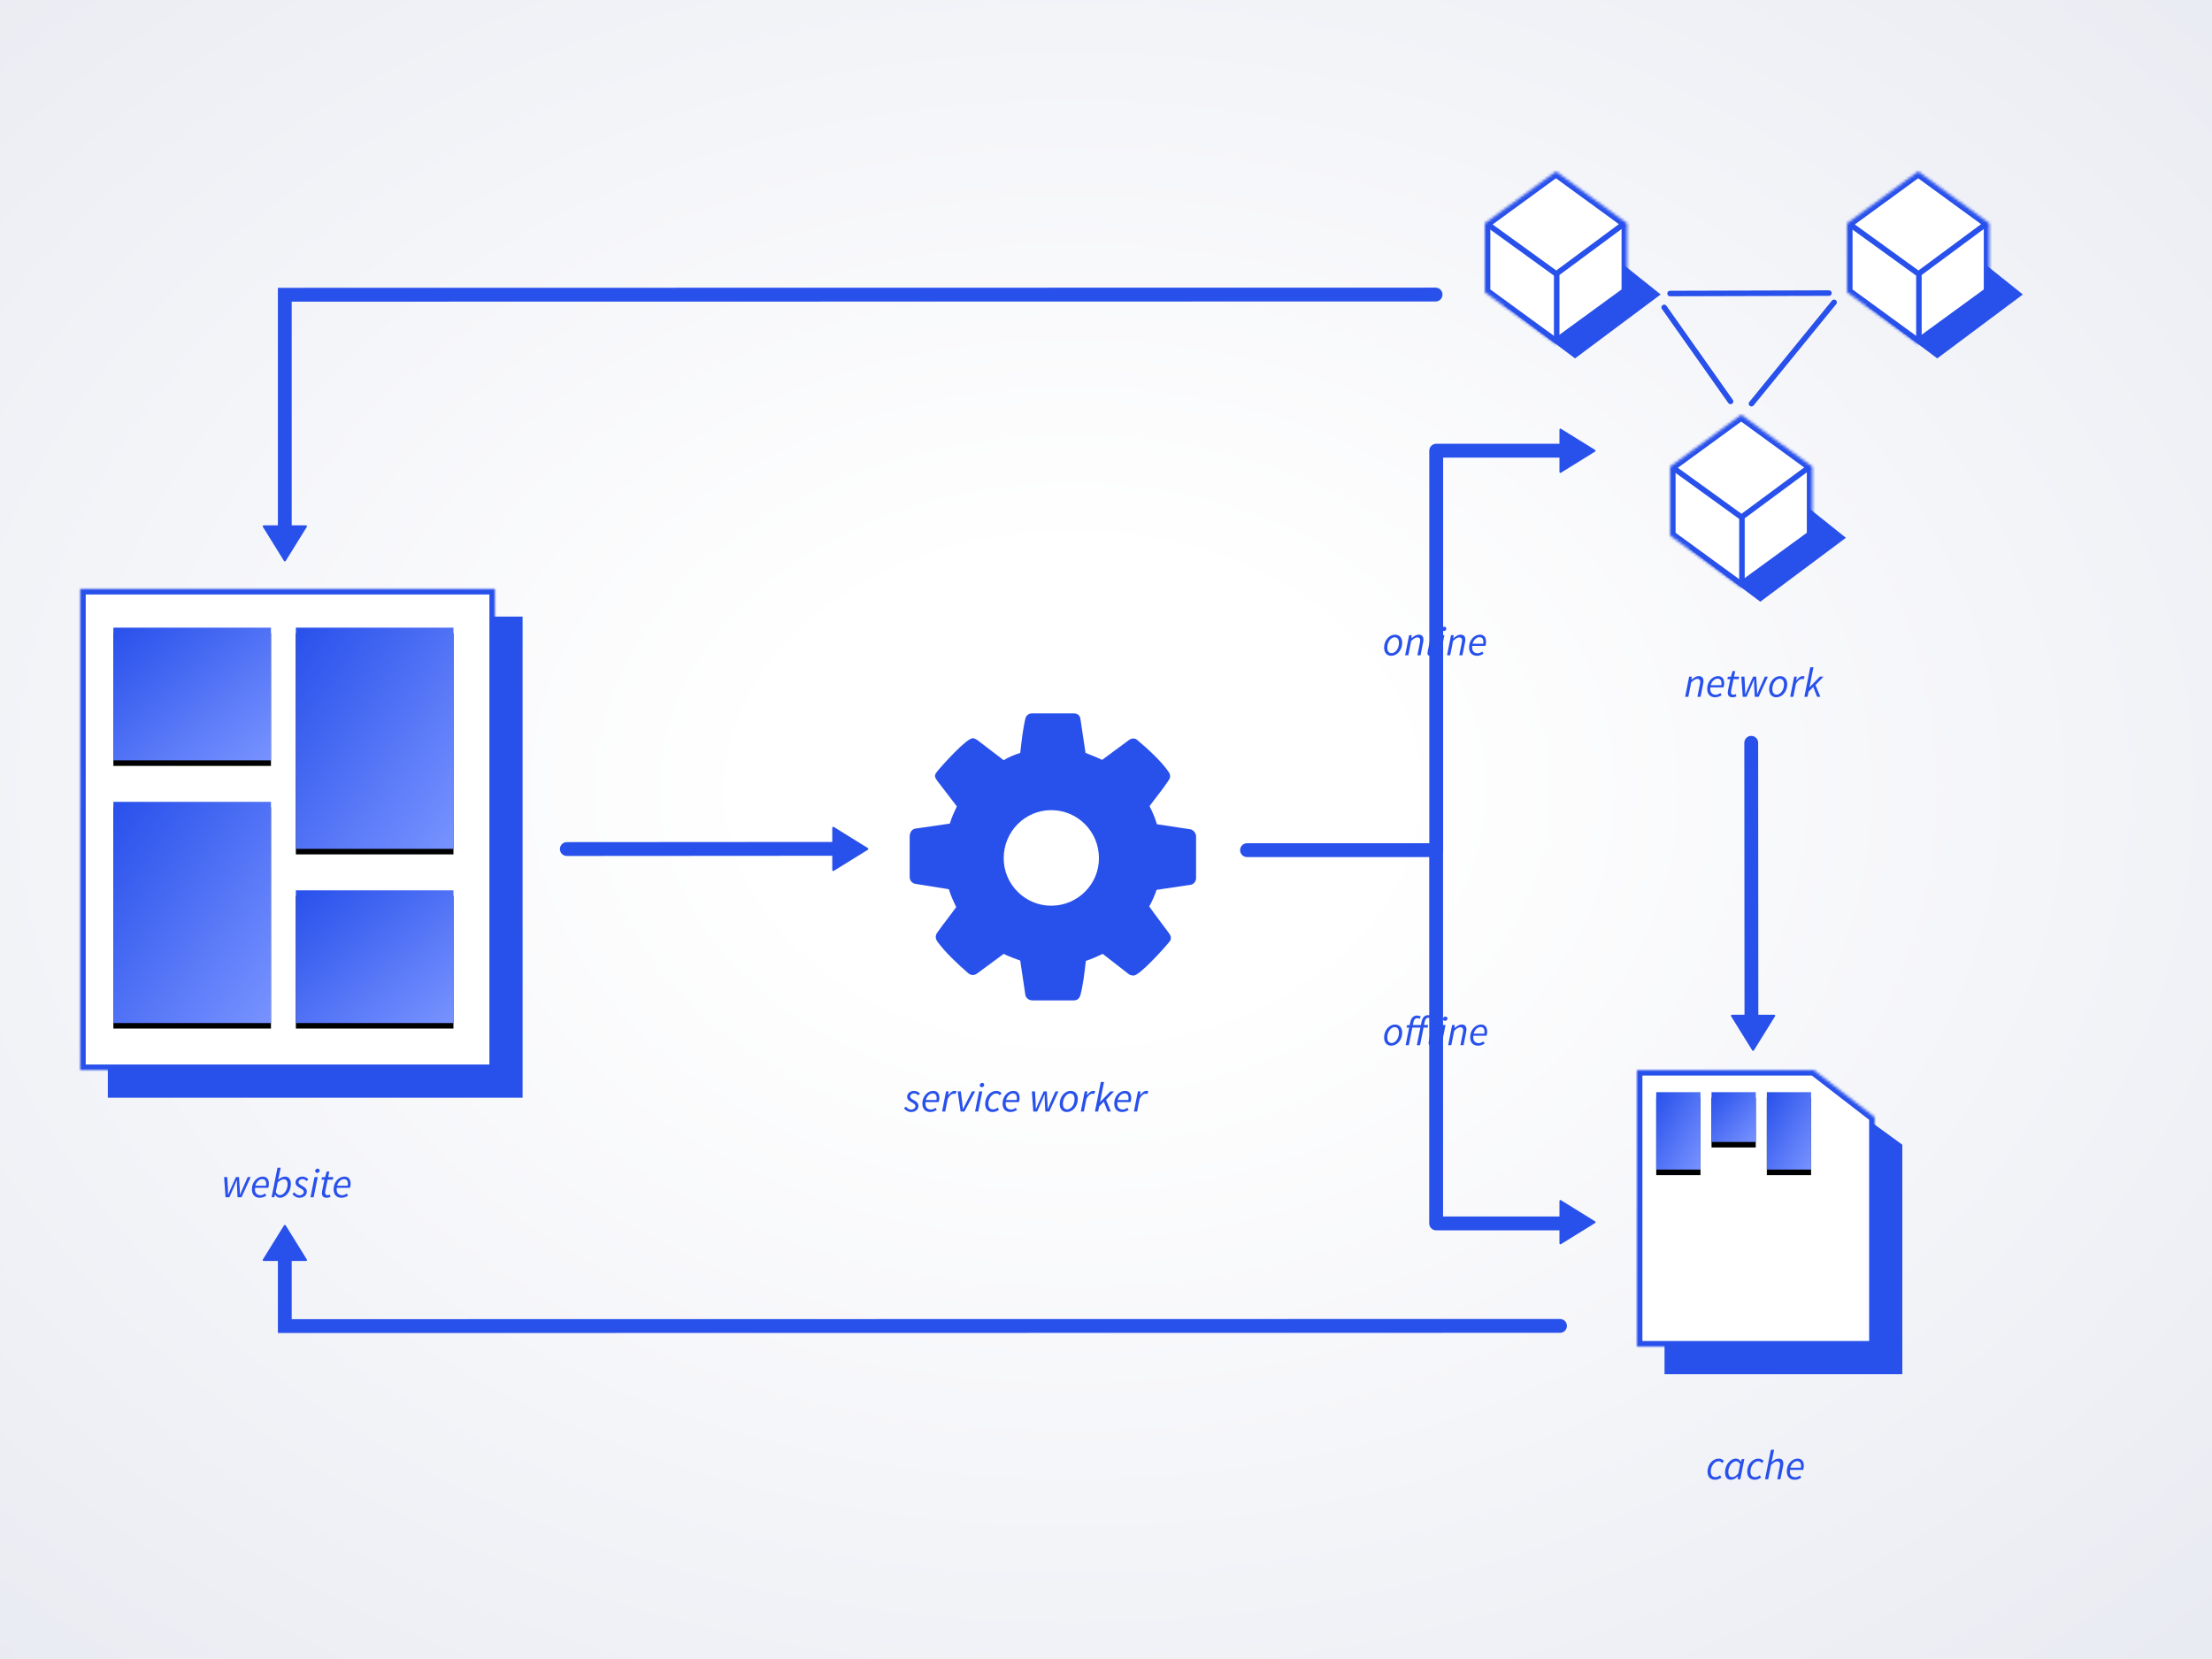 <svg xmlns="http://www.w3.org/2000/svg" width="800" height="600" viewBox="0 0 800 600" xmlns:xlink="http://www.w3.org/1999/xlink">
  <defs>
    <radialGradient id="l" cx="48.515%" cy="47.587%" r="103.665%" fx="48.515%" fy="47.587%">
      <stop stop-color="#FFFFFF" offset="0%"/>
      <stop stop-color="#FFFFFF" offset="13.682%"/>
      <stop stop-color="#DDE0EB" offset="100%"/>
    </radialGradient>
    <rect id="a" width="150" height="174"/>
    <mask id="m" width="150" height="174" x="0" y="0" fill="white">
      <use xlink:href="#a"/>
    </mask>
    <linearGradient id="p" x1="0%" y1="0%" y2="100%">
      <stop stop-color="#2850EB" offset="0%"/>
      <stop stop-color="#7893FF" offset="100%"/>
    </linearGradient>
    <rect id="o" width="57" height="48" x="12" y="14"/>
    <filter id="n" width="200%" height="200%" x="-50%" y="-50%" filterUnits="objectBoundingBox">
      <feOffset dy="2" in="SourceAlpha" result="shadowOffsetOuter1"/>
      <feGaussianBlur stdDeviation="3.5" in="shadowOffsetOuter1" result="shadowBlurOuter1"/>
      <feColorMatrix values="0 0 0 0 0.157 0 0 0 0 0.314 0 0 0 0 0.922 0 0 0 0.5 0" in="shadowBlurOuter1"/>
    </filter>
    <rect id="r" width="57" height="48" x="78" y="109"/>
    <filter id="q" width="200%" height="200%" x="-50%" y="-50%" filterUnits="objectBoundingBox">
      <feOffset dy="2" in="SourceAlpha" result="shadowOffsetOuter1"/>
      <feGaussianBlur stdDeviation="3.5" in="shadowOffsetOuter1" result="shadowBlurOuter1"/>
      <feColorMatrix values="0 0 0 0 0.157 0 0 0 0 0.314 0 0 0 0 0.922 0 0 0 0.5 0" in="shadowBlurOuter1"/>
    </filter>
    <rect id="t" width="57" height="80" x="78" y="14"/>
    <filter id="s" width="200%" height="200%" x="-50%" y="-50%" filterUnits="objectBoundingBox">
      <feOffset dy="2" in="SourceAlpha" result="shadowOffsetOuter1"/>
      <feGaussianBlur stdDeviation="3.5" in="shadowOffsetOuter1" result="shadowBlurOuter1"/>
      <feColorMatrix values="0 0 0 0 0.157 0 0 0 0 0.314 0 0 0 0 0.922 0 0 0 0.5 0" in="shadowBlurOuter1"/>
    </filter>
    <rect id="v" width="57" height="80" x="12" y="77"/>
    <filter id="u" width="200%" height="200%" x="-50%" y="-50%" filterUnits="objectBoundingBox">
      <feOffset dy="2" in="SourceAlpha" result="shadowOffsetOuter1"/>
      <feGaussianBlur stdDeviation="3.5" in="shadowOffsetOuter1" result="shadowBlurOuter1"/>
      <feColorMatrix values="0 0 0 0 0.157 0 0 0 0 0.314 0 0 0 0 0.922 0 0 0 0.5 0" in="shadowBlurOuter1"/>
    </filter>
    <polygon id="b" points="0 0 63.983 0 86 17.012 86 100 0 100"/>
    <mask id="w" width="86" height="100" x="0" y="0" fill="white">
      <use xlink:href="#b"/>
    </mask>
    <rect id="y" width="16" height="28" x="7" y="8"/>
    <filter id="x" width="200%" height="200%" x="-50%" y="-50%" filterUnits="objectBoundingBox">
      <feOffset dy="2" in="SourceAlpha" result="shadowOffsetOuter1"/>
      <feGaussianBlur stdDeviation="3.5" in="shadowOffsetOuter1" result="shadowBlurOuter1"/>
      <feColorMatrix values="0 0 0 0 0.157 0 0 0 0 0.314 0 0 0 0 0.922 0 0 0 0.5 0" in="shadowBlurOuter1"/>
    </filter>
    <rect id="A" width="16" height="18" x="27" y="8"/>
    <filter id="z" width="200%" height="200%" x="-50%" y="-50%" filterUnits="objectBoundingBox">
      <feOffset dy="2" in="SourceAlpha" result="shadowOffsetOuter1"/>
      <feGaussianBlur stdDeviation="3.5" in="shadowOffsetOuter1" result="shadowBlurOuter1"/>
      <feColorMatrix values="0 0 0 0 0.157 0 0 0 0 0.314 0 0 0 0 0.922 0 0 0 0.5 0" in="shadowBlurOuter1"/>
    </filter>
    <rect id="C" width="16" height="28" x="47" y="8"/>
    <filter id="B" width="200%" height="200%" x="-50%" y="-50%" filterUnits="objectBoundingBox">
      <feOffset dy="2" in="SourceAlpha" result="shadowOffsetOuter1"/>
      <feGaussianBlur stdDeviation="3.5" in="shadowOffsetOuter1" result="shadowBlurOuter1"/>
      <feColorMatrix values="0 0 0 0 0.157 0 0 0 0 0.314 0 0 0 0 0.922 0 0 0 0.5 0" in="shadowBlurOuter1"/>
    </filter>
    <path id="c" d="M405.757,281.529 C406.908,283.832 407.83,286.023 408.408,288.095 L420.619,289.939 C421.772,290.286 422.578,291.436 422.578,292.474 L422.578,307.682 C422.578,308.604 421.772,309.872 420.619,309.986 L408.292,311.829 C407.486,314.135 406.679,315.977 405.642,317.821 C407.945,321.162 410.365,324.159 412.786,327.5 C413.592,328.651 413.706,329.572 413.015,330.494 C411.287,332.685 402.185,342.823 399.997,342.823 C399.42,342.823 398.729,342.708 398.153,342.246 L388.821,334.988 C386.861,335.91 384.787,336.832 382.714,337.523 C382.252,341.44 381.792,345.933 380.755,349.85 C380.41,351.003 379.717,351.809 378.336,351.809 L363.358,351.809 C361.974,351.809 360.939,350.772 360.824,349.737 L358.98,337.408 C357.021,336.717 354.948,335.91 352.988,334.988 L343.31,342.132 C342.272,342.823 341.121,342.823 340.084,341.901 C336.283,338.56 331.789,334.413 328.908,330.379 C328.332,329.457 328.217,328.422 328.908,327.384 C331.214,324.043 333.633,321.162 335.821,318.052 C334.784,315.861 333.748,313.673 333.171,311.601 L320.959,309.641 C319.806,309.41 319,308.373 319,307.222 L319,292.358 C319,291.207 319.806,289.939 320.844,289.708 L333.517,287.864 C334.208,285.561 335.015,283.832 336.052,281.644 C333.748,278.532 331.327,275.537 328.908,272.312 C327.986,271.043 327.87,270.352 328.792,269.2 C330.521,267.011 339.509,256.988 341.812,256.988 C342.272,256.988 343.081,257.332 343.656,257.794 L352.988,264.937 C354.832,263.786 356.905,262.979 358.98,262.288 C359.44,258.37 359.902,253.876 360.824,249.959 C361.053,248.806 361.974,248 363.358,248 L378.336,248 C379.717,248 380.639,248.806 380.755,250.075 L382.599,262.288 C384.558,263.095 386.746,263.901 388.59,264.823 L398.269,257.679 C399.304,256.873 400.572,256.873 401.494,257.794 C405.295,261.02 409.905,265.168 412.671,269.2 C413.361,270.237 413.361,271.274 412.671,272.196 C410.48,275.537 407.945,278.532 405.757,281.529 Z M353,300.396 C353,309.844 360.72,317.564 370.168,317.564 C379.731,317.564 387.45,309.844 387.45,300.396 C387.45,290.72 379.731,283 370.168,283 C360.72,283 353,290.72 353,300.396 Z"/>
    <mask id="D" width="103.578" height="103.809" x="0" y="0" fill="white">
      <use xlink:href="#c"/>
    </mask>
    <polygon id="d" points="0 18.76 25.73 0 51.46 18.76 51.46 43.726 51.43 43.726 25.73 62.464 .03 43.726 0 43.726 0 18.76"/>
    <mask id="E" width="51.46" height="62.464" x="0" y="0" fill="white">
      <use xlink:href="#d"/>
    </mask>
    <polygon id="e" points="0 18.76 25.73 0 51.46 18.76 51.46 43.726 51.43 43.726 25.73 62.464 .03 43.726 0 43.726 0 18.76"/>
    <mask id="F" width="51.46" height="62.464" x="0" y="0" fill="white">
      <use xlink:href="#e"/>
    </mask>
    <polygon id="f" points="0 18.76 25.73 0 51.46 18.76 51.46 43.726 51.43 43.726 25.73 62.464 .03 43.726 0 43.726 0 18.76"/>
    <mask id="G" width="51.46" height="62.464" x="0" y="0" fill="white">
      <use xlink:href="#f"/>
    </mask>
    <circle id="g" cx="62" cy="45" r="3"/>
    <mask id="H" width="6" height="6" x="0" y="0" fill="white">
      <use xlink:href="#g"/>
    </mask>
    <circle id="h" cx="93" cy="87" r="3"/>
    <mask id="I" width="6" height="6" x="0" y="0" fill="white">
      <use xlink:href="#h"/>
    </mask>
    <circle id="i" cx="129.5" cy="44" r="3"/>
    <mask id="J" width="6" height="6" x="0" y="0" fill="white">
      <use xlink:href="#i"/>
    </mask>
    <rect id="j" width="64" height="28" x="487" y="359"/>
    <mask id="K" width="64" height="28" x="0" y="0" fill="white">
      <use xlink:href="#j"/>
    </mask>
    <rect id="k" width="64" height="28" x="487" y="218"/>
    <mask id="L" width="64" height="28" x="0" y="0" fill="white">
      <use xlink:href="#k"/>
    </mask>
  </defs>
  <g fill="none" fill-rule="evenodd">
    <rect width="800" height="600" fill="url(#l)"/>
    <g transform="translate(29 213)">
      <rect width="150" height="174" x="10" y="10" fill="#2850EB"/>
      <use fill="#FFFFFF" stroke="#2850EB" stroke-width="4" mask="url(#m)" xlink:href="#a"/>
      <use fill="black" filter="url(#n)" xlink:href="#o"/>
      <use fill="url(#p)" xlink:href="#o"/>
      <use fill="black" filter="url(#q)" xlink:href="#r"/>
      <use fill="url(#p)" xlink:href="#r"/>
      <g>
        <use fill="black" filter="url(#s)" xlink:href="#t"/>
        <use fill="url(#p)" xlink:href="#t"/>
      </g>
      <g>
        <use fill="black" filter="url(#u)" xlink:href="#v"/>
        <use fill="url(#p)" xlink:href="#v"/>
      </g>
    </g>
    <g transform="translate(592 387)">
      <polygon fill="#2850EB" points="10 26 61.652 2 96 27 96 110 10 110"/>
      <use fill="#FFFFFF" stroke="#2850EB" stroke-width="4" mask="url(#w)" xlink:href="#b"/>
      <use fill="black" filter="url(#x)" xlink:href="#y"/>
      <use fill="url(#p)" xlink:href="#y"/>
      <use fill="black" filter="url(#z)" xlink:href="#A"/>
      <use fill="url(#p)" xlink:href="#A"/>
      <g>
        <use fill="black" filter="url(#B)" xlink:href="#C"/>
        <use fill="url(#p)" xlink:href="#C"/>
      </g>
    </g>
    <path fill="#2850EB" d="M415.757,291.529 C416.908,293.832 417.83,296.023 418.408,298.095 L430.619,299.939 C431.772,300.286 432.578,301.436 432.578,302.474 L432.578,317.682 C432.578,318.604 431.772,319.872 430.619,319.986 L418.292,321.829 C417.486,324.135 416.679,325.977 415.642,327.821 C417.945,331.162 420.365,334.159 422.786,337.5 C423.592,338.651 423.706,339.572 423.015,340.494 C421.287,342.685 412.185,352.823 409.997,352.823 C409.42,352.823 408.729,352.708 408.153,352.246 L398.821,344.988 C396.861,345.91 394.787,346.832 392.714,347.523 C392.252,351.44 391.792,355.933 390.755,359.85 C390.41,361.003 389.717,361.809 388.336,361.809 L373.358,361.809 C371.974,361.809 370.939,360.772 370.824,359.737 L368.98,347.408 C367.021,346.717 364.948,345.91 362.988,344.988 L353.31,352.132 C352.272,352.823 351.121,352.823 350.084,351.901 C346.283,348.56 341.789,344.413 338.908,340.379 C338.332,339.457 338.217,338.422 338.908,337.384 C341.214,334.043 343.633,331.162 345.821,328.052 C344.784,325.861 343.748,323.673 343.171,321.601 L330.959,319.641 C329.806,319.41 329,318.373 329,317.222 L329,302.358 C329,301.207 329.806,299.939 330.844,299.708 L343.517,297.864 C344.208,295.561 345.015,293.832 346.052,291.644 C343.748,288.532 341.327,285.537 338.908,282.312 C337.986,281.043 337.87,280.352 338.792,279.2 C340.521,277.011 349.509,266.988 351.812,266.988 C352.272,266.988 353.081,267.332 353.656,267.794 L362.988,274.937 C364.832,273.786 366.905,272.979 368.98,272.288 C369.44,268.37 369.902,263.876 370.824,259.959 C371.053,258.806 371.974,258 373.358,258 L388.336,258 C389.717,258 390.639,258.806 390.755,260.075 L392.599,272.288 C394.558,273.095 396.746,273.901 398.59,274.823 L408.269,267.679 C409.304,266.873 410.572,266.873 411.494,267.794 C415.295,271.02 419.905,275.168 422.671,279.2 C423.361,280.237 423.361,281.274 422.671,282.196 C420.48,285.537 417.945,288.532 415.757,291.529 Z M363,310.396 C363,319.844 370.72,327.564 380.168,327.564 C389.731,327.564 397.45,319.844 397.45,310.396 C397.45,300.72 389.731,293 380.168,293 C370.72,293 363,300.72 363,310.396 Z"/>
    <use fill="#FFFFFF" stroke="#2850EB" stroke-width="4" mask="url(#D)" xlink:href="#c"/>
    <g transform="translate(537 62)">
      <g transform="translate(67 88)">
        <polygon fill="#2850EB" points="6.817 48.299 37.588 23.714 63.594 44.497 32.635 67.612"/>
        <use fill="#FFFFFF" fill-rule="nonzero" stroke="#2850EB" stroke-width="4" mask="url(#E)" xlink:href="#d"/>
        <path stroke="#2850EB" stroke-width="2" d="M26 61L26 37M1.327 19.326L26.051 37.202M50.375 18.909L25.846 37.06"/>
      </g>
      <polygon fill="#2850EB" points="6.817 48.299 37.588 23.714 63.594 44.497 32.635 67.612"/>
      <use fill="#FFFFFF" fill-rule="nonzero" stroke="#2850EB" stroke-width="4" mask="url(#F)" xlink:href="#e"/>
      <path stroke="#2850EB" stroke-width="2" d="M26 61L26 37M1.327 19.326L26.051 37.202M50.375 18.909L25.846 37.06"/>
      <g transform="translate(131)">
        <polygon fill="#2850EB" points="6.817 48.299 37.588 23.714 63.594 44.497 32.635 67.612"/>
        <use fill="#FFFFFF" fill-rule="nonzero" stroke="#2850EB" stroke-width="4" mask="url(#G)" xlink:href="#f"/>
        <path stroke="#2850EB" stroke-width="2" d="M26 61L26 37M1.327 19.326L26.051 37.202M50.375 18.909L25.846 37.06"/>
      </g>
      <path stroke="#2850EB" stroke-width="2" d="M64.878 49.176L88.878 83.176M67 44.158L124.466 44M126.327 47.346L96.447 83.992" stroke-linecap="round"/>
      <use fill="#2850EB" stroke="#F5F6F9" stroke-width="2" mask="url(#H)" xlink:href="#g"/>
      <use fill="#2850EB" stroke="#F5F6F9" stroke-width="2" mask="url(#I)" xlink:href="#h"/>
      <use fill="#2850EB" stroke="#F5F6F9" stroke-width="2" mask="url(#J)" xlink:href="#i"/>
    </g>
    <path stroke="#2850EB" stroke-width="5" d="M205 307.066L303.783 307M633.358 268.642L633.425 367.425" stroke-linecap="round"/>
    <path fill="#2850EB" d="M634.356 379.827C634.171 380.125 633.87 380.124 633.686 379.827L626.072 367.541C625.887 367.242 626.068 367 626.492 367L641.549 367C641.966 367 642.153 367.243 641.969 367.541L634.356 379.827zM103.356 202.827C103.171 203.125 102.87 203.124 102.686 202.827L95.072 190.541C94.887 190.242 95.068 190 95.492 190L110.549 190C110.966 190 111.153 190.243 110.969 190.541L103.356 202.827z"/>
    <path fill="#2850EB" d="M103.356,455.827 C103.171,456.125 102.87,456.124 102.686,455.827 L95.072,443.541 C94.887,443.242 95.068,443 95.492,443 L110.549,443 C110.966,443 111.153,443.243 110.969,443.541 L103.356,455.827 Z" transform="rotate(-180 103.02 449.525)"/>
    <path fill="#2850EB" d="M307.189,300.718 C307.374,300.42 307.675,300.421 307.859,300.718 L315.473,313.004 C315.658,313.303 315.477,313.545 315.053,313.545 L299.996,313.545 C299.579,313.545 299.392,313.302 299.576,313.004 L307.189,300.718 Z" transform="rotate(90 307.525 307.02)"/>
    <path fill="#2850EB" d="M570.189,435.718 C570.374,435.42 570.675,435.421 570.859,435.718 L578.473,448.004 C578.658,448.303 578.477,448.545 578.053,448.545 L562.996,448.545 C562.579,448.545 562.392,448.302 562.576,448.004 L570.189,435.718 Z" transform="rotate(90 570.525 442.02)"/>
    <path fill="#2850EB" d="M570.189,156.718 C570.374,156.42 570.675,156.421 570.859,156.718 L578.473,169.004 C578.658,169.303 578.477,169.545 578.053,169.545 L562.996,169.545 C562.579,169.545 562.392,169.302 562.576,169.004 L570.189,156.718 Z" transform="rotate(90 570.525 163.02)"/>
    <polyline stroke="#2850EB" stroke-width="5" points="103 453 103 479.597 564.197 479.531" stroke-linecap="round"/>
    <polyline stroke="#2850EB" stroke-width="5" points="103 190 103 106.597 519.197 106.531" stroke-linecap="round"/>
    <polyline stroke="#2850EB" stroke-width="5" points="451 307.465 519.426 307.467 519.426 163 563.986 163" stroke-linecap="round" stroke-linejoin="round"/>
    <polyline stroke="#2850EB" stroke-width="5" points="519.4 442.467 519.4 308 563.96 308" stroke-linecap="round" stroke-linejoin="round" transform="matrix(1 0 0 -1 0 750.467)"/>
    <path fill="#2850EB" d="M81.575 433L82.955 433 84.725 429.01C85.025 428.32 85.31 427.585 85.61 426.865L85.67 426.865C85.685 427.585 85.7 428.32 85.715 429.01L85.925 433 87.35 433 90.665 425.71 89.585 425.71 87.68 430C87.365 430.69 87.125 431.365 86.84 432.04L86.78 432.04C86.75 431.365 86.735 430.69 86.705 430L86.45 425.71 85.325 425.71 83.405 430C83.09 430.69 82.835 431.365 82.535 432.04L82.475 432.04C82.46 431.365 82.445 430.69 82.43 430L82.19 425.71 81.05 425.71 81.575 433zM91.1 430.135C91.1 427.39 93.095 425.53 95 425.53 96.635 425.53 97.25 426.67 97.25 428.17 97.25 428.755 97.085 429.325 96.995 429.595L92.255 429.595C91.985 431.47 92.96 432.265 94.235 432.265 94.805 432.265 95.405 431.98 95.87 431.635L96.32 432.4C95.735 432.82 94.91 433.18 93.965 433.18 92.24 433.18 91.1 432.085 91.1 430.135zM92.375 428.815L96.2 428.815C96.245 428.575 96.275 428.35 96.275 428.065 96.275 427.24 95.915 426.445 94.865 426.445 93.8 426.445 92.75 427.375 92.375 428.815zM99.17 433L98.225 433 100.355 422.32 101.51 422.32 100.925 425.17 100.595 426.61 100.625 426.61C101.345 426.025 102.2 425.53 103.1 425.53 104.375 425.53 105.2 426.46 105.2 428.17 105.2 430.975 103.28 433.18 101.27 433.18 100.49 433.18 99.86 432.745 99.515 432.085L99.47 432.085 99.17 433zM102.68 426.49C102.005 426.49 101.12 426.94 100.43 427.675L99.74 431.14C100.145 431.905 100.655 432.22 101.225 432.22 102.68 432.22 104.015 430.36 104.015 428.335 104.015 427.105 103.505 426.49 102.68 426.49zM105.74 431.8C106.235 432.565 107.27 433.18 108.245 433.18 109.82 433.18 110.975 432.295 110.975 430.93 110.975 430.135 110.57 429.58 109.265 428.86 108.605 428.5 107.975 428.185 107.975 427.57 107.975 426.955 108.575 426.43 109.355 426.43 110.015 426.43 110.48 426.745 110.87 427.15L111.53 426.505C110.99 425.935 110.27 425.53 109.385 425.53 108.02 425.53 106.88 426.415 106.88 427.705 106.88 428.53 107.42 429.085 108.545 429.7 109.565 430.255 109.88 430.555 109.88 431.08 109.88 431.74 109.175 432.295 108.335 432.295 107.57 432.295 106.91 431.86 106.46 431.23L105.74 431.8zM112.295 433L113.435 433 114.905 425.71 113.75 425.71 112.295 433zM114.725 424.195C115.19 424.195 115.595 423.835 115.595 423.34 115.595 422.905 115.25 422.65 114.86 422.65 114.395 422.65 113.99 423.025 113.99 423.52 113.99 423.955 114.335 424.195 114.725 424.195zM116.495 430.75C116.465 431.02 116.42 431.26 116.42 431.56 116.42 432.46 116.885 433.18 118.16 433.18 118.73 433.18 119.21 433 119.54 432.85L119.285 432.025C119.06 432.13 118.805 432.25 118.52 432.25 117.83 432.25 117.59 431.95 117.59 431.35 117.59 431.155 117.605 430.99 117.635 430.81L118.49 426.64 120.365 426.64 120.545 425.71 118.7 425.71 119.105 423.7 118.13 423.7 117.59 425.71 116.45 425.785 116.285 426.64 117.35 426.64 116.495 430.75zM120.65 430.135C120.65 427.39 122.645 425.53 124.55 425.53 126.185 425.53 126.8 426.67 126.8 428.17 126.8 428.755 126.635 429.325 126.545 429.595L121.805 429.595C121.535 431.47 122.51 432.265 123.785 432.265 124.355 432.265 124.955 431.98 125.42 431.635L125.87 432.4C125.285 432.82 124.46 433.18 123.515 433.18 121.79 433.18 120.65 432.085 120.65 430.135zM121.925 428.815L125.75 428.815C125.795 428.575 125.825 428.35 125.825 428.065 125.825 427.24 125.465 426.445 124.415 426.445 123.35 426.445 122.3 427.375 121.925 428.815zM326.94 400.8C327.435 401.565 328.47 402.18 329.445 402.18 331.02 402.18 332.175 401.295 332.175 399.93 332.175 399.135 331.77 398.58 330.465 397.86 329.805 397.5 329.175 397.185 329.175 396.57 329.175 395.955 329.775 395.43 330.555 395.43 331.215 395.43 331.68 395.745 332.07 396.15L332.73 395.505C332.19 394.935 331.47 394.53 330.585 394.53 329.22 394.53 328.08 395.415 328.08 396.705 328.08 397.53 328.62 398.085 329.745 398.7 330.765 399.255 331.08 399.555 331.08 400.08 331.08 400.74 330.375 401.295 329.535 401.295 328.77 401.295 328.11 400.86 327.66 400.23L326.94 400.8zM333.585 399.135C333.585 396.39 335.58 394.53 337.485 394.53 339.12 394.53 339.735 395.67 339.735 397.17 339.735 397.755 339.57 398.325 339.48 398.595L334.74 398.595C334.47 400.47 335.445 401.265 336.72 401.265 337.29 401.265 337.89 400.98 338.355 400.635L338.805 401.4C338.22 401.82 337.395 402.18 336.45 402.18 334.725 402.18 333.585 401.085 333.585 399.135zM334.86 397.815L338.685 397.815C338.73 397.575 338.76 397.35 338.76 397.065 338.76 396.24 338.4 395.445 337.35 395.445 336.285 395.445 335.235 396.375 334.86 397.815zM340.71 402L341.85 402 342.765 397.395C343.38 396.21 344.19 395.565 344.91 395.565 345.18 395.565 345.39 395.61 345.54 395.685L345.945 394.665C345.735 394.575 345.525 394.53 345.255 394.53 344.355 394.53 343.575 395.22 342.99 396.105L342.93 396.105 343.095 394.71 342.15 394.71 340.71 402zM347.415 402L346.35 394.71 347.49 394.71 348.03 398.925C348.105 399.63 348.165 400.395 348.24 401.1L348.3 401.1C348.645 400.38 349.005 399.645 349.38 398.925L351.525 394.71 352.68 394.71 348.795 402 347.415 402zM352.65 402L354.105 394.71 355.26 394.71 353.79 402 352.65 402zM355.08 393.195C355.545 393.195 355.95 392.835 355.95 392.34 355.95 391.905 355.605 391.65 355.215 391.65 354.75 391.65 354.345 392.025 354.345 392.52 354.345 392.955 354.69 393.195 355.08 393.195zM356.295 399.255C356.295 401.115 357.39 402.18 358.98 402.18 360.045 402.18 360.795 401.73 361.32 401.325L360.81 400.575C360.36 400.92 359.835 401.22 359.19 401.22 358.035 401.22 357.465 400.5 357.465 399.18 357.465 397.185 358.83 395.475 360.285 395.475 360.855 395.475 361.2 395.685 361.575 396.135L362.25 395.415C361.815 394.92 361.23 394.53 360.36 394.53 358.245 394.53 356.295 396.54 356.295 399.255zM362.595 399.135C362.595 396.39 364.59 394.53 366.495 394.53 368.13 394.53 368.745 395.67 368.745 397.17 368.745 397.755 368.58 398.325 368.49 398.595L363.75 398.595C363.48 400.47 364.455 401.265 365.73 401.265 366.3 401.265 366.9 400.98 367.365 400.635L367.815 401.4C367.23 401.82 366.405 402.18 365.46 402.18 363.735 402.18 362.595 401.085 362.595 399.135zM363.87 397.815L367.695 397.815C367.74 397.575 367.77 397.35 367.77 397.065 367.77 396.24 367.41 395.445 366.36 395.445 365.295 395.445 364.245 396.375 363.87 397.815zM373.71 402L375.09 402 376.86 398.01C377.16 397.32 377.445 396.585 377.745 395.865L377.805 395.865C377.82 396.585 377.835 397.32 377.85 398.01L378.06 402 379.485 402 382.8 394.71 381.72 394.71 379.815 399C379.5 399.69 379.26 400.365 378.975 401.04L378.915 401.04C378.885 400.365 378.87 399.69 378.84 399L378.585 394.71 377.46 394.71 375.54 399C375.225 399.69 374.97 400.365 374.67 401.04L374.61 401.04C374.595 400.365 374.58 399.69 374.565 399L374.325 394.71 373.185 394.71 373.71 402zM385.86 402.18C384.285 402.18 383.265 401.07 383.265 399.255 383.265 396.495 385.2 394.53 387.195 394.53 388.77 394.53 389.805 395.64 389.805 397.455 389.805 400.215 387.855 402.18 385.86 402.18zM387.075 395.475C385.74 395.475 384.42 397.14 384.42 399.18 384.42 400.5 384.975 401.22 385.98 401.22 387.33 401.22 388.635 399.57 388.635 397.53 388.635 396.21 388.08 395.475 387.075 395.475zM390.87 402L392.31 394.71 393.255 394.71 393.09 396.105 393.15 396.105C393.735 395.22 394.515 394.53 395.415 394.53 395.685 394.53 395.895 394.575 396.105 394.665L395.7 395.685C395.55 395.61 395.34 395.565 395.07 395.565 394.35 395.565 393.54 396.21 392.925 397.395L392.01 402 390.87 402zM396 402L398.13 391.32 399.285 391.32 397.845 398.565 397.875 398.565 401.61 394.71 402.93 394.71 400.02 397.755 401.775 402 400.605 402 399.21 398.445 397.53 400.155 397.14 402 396 402zM402.975 399.135C402.975 396.39 404.97 394.53 406.875 394.53 408.51 394.53 409.125 395.67 409.125 397.17 409.125 397.755 408.96 398.325 408.87 398.595L404.13 398.595C403.86 400.47 404.835 401.265 406.11 401.265 406.68 401.265 407.28 400.98 407.745 400.635L408.195 401.4C407.61 401.82 406.785 402.18 405.84 402.18 404.115 402.18 402.975 401.085 402.975 399.135zM404.25 397.815L408.075 397.815C408.12 397.575 408.15 397.35 408.15 397.065 408.15 396.24 407.79 395.445 406.74 395.445 405.675 395.445 404.625 396.375 404.25 397.815zM410.1 402L411.24 402 412.155 397.395C412.77 396.21 413.58 395.565 414.3 395.565 414.57 395.565 414.78 395.61 414.93 395.685L415.335 394.665C415.125 394.575 414.915 394.53 414.645 394.53 413.745 394.53 412.965 395.22 412.38 396.105L412.32 396.105 412.485 394.71 411.54 394.71 410.1 402zM617.555 532.255C617.555 534.115 618.65 535.18 620.24 535.18 621.305 535.18 622.055 534.73 622.58 534.325L622.07 533.575C621.62 533.92 621.095 534.22 620.45 534.22 619.295 534.22 618.725 533.5 618.725 532.18 618.725 530.185 620.09 528.475 621.545 528.475 622.115 528.475 622.46 528.685 622.835 529.135L623.51 528.415C623.075 527.92 622.49 527.53 621.62 527.53 619.505 527.53 617.555 529.54 617.555 532.255zM623.885 532.54C623.885 529.735 625.805 527.53 627.83 527.53 628.61 527.53 629.24 527.965 629.585 528.625L629.645 528.625 629.93 527.71 630.86 527.71 629.405 535 628.46 535 628.58 533.92 628.52 533.92C627.815 534.67 626.9 535.18 625.985 535.18 624.71 535.18 623.885 534.25 623.885 532.54zM626.405 534.22C627.17 534.22 627.98 533.77 628.7 532.825L629.36 529.57C628.94 528.805 628.43 528.49 627.875 528.49 626.42 528.49 625.07 530.35 625.07 532.36 625.07 533.62 625.595 534.22 626.405 534.22zM631.91 532.255C631.91 534.115 633.005 535.18 634.595 535.18 635.66 535.18 636.41 534.73 636.935 534.325L636.425 533.575C635.975 533.92 635.45 534.22 634.805 534.22 633.65 534.22 633.08 533.5 633.08 532.18 633.08 530.185 634.445 528.475 635.9 528.475 636.47 528.475 636.815 528.685 637.19 529.135L637.865 528.415C637.43 527.92 636.845 527.53 635.975 527.53 633.86 527.53 631.91 529.54 631.91 532.255zM638.345 535L639.485 535 640.52 529.84C641.435 528.925 642.14 528.52 642.71 528.52 643.46 528.52 643.79 528.91 643.79 529.645 643.79 529.9 643.745 530.11 643.67 530.5L642.77 535 643.91 535 644.84 530.35C644.93 529.945 644.96 529.69 644.96 529.345 644.96 528.22 644.465 527.53 643.235 527.53 642.35 527.53 641.555 528.055 640.73 528.76L640.67 528.76 640.91 527.845 641.63 524.32 640.475 524.32 638.345 535zM646.22 532.135C646.22 529.39 648.215 527.53 650.12 527.53 651.755 527.53 652.37 528.67 652.37 530.17 652.37 530.755 652.205 531.325 652.115 531.595L647.375 531.595C647.105 533.47 648.08 534.265 649.355 534.265 649.925 534.265 650.525 533.98 650.99 533.635L651.44 534.4C650.855 534.82 650.03 535.18 649.085 535.18 647.36 535.18 646.22 534.085 646.22 532.135zM647.495 530.815L651.32 530.815C651.365 530.575 651.395 530.35 651.395 530.065 651.395 529.24 651.035 528.445 649.985 528.445 648.92 528.445 647.87 529.375 647.495 530.815zM609.465 252L610.605 252 611.64 246.84C612.555 245.925 613.26 245.52 613.83 245.52 614.58 245.52 614.91 245.91 614.91 246.645 614.91 246.9 614.865 247.11 614.79 247.5L613.89 252 615.03 252 615.96 247.35C616.05 246.945 616.08 246.69 616.08 246.345 616.08 245.22 615.585 244.53 614.355 244.53 613.44 244.53 612.63 245.085 611.805 245.805L611.745 245.805 611.85 244.71 610.905 244.71 609.465 252zM617.43 249.135C617.43 246.39 619.425 244.53 621.33 244.53 622.965 244.53 623.58 245.67 623.58 247.17 623.58 247.755 623.415 248.325 623.325 248.595L618.585 248.595C618.315 250.47 619.29 251.265 620.565 251.265 621.135 251.265 621.735 250.98 622.2 250.635L622.65 251.4C622.065 251.82 621.24 252.18 620.295 252.18 618.57 252.18 617.43 251.085 617.43 249.135zM618.705 247.815L622.53 247.815C622.575 247.575 622.605 247.35 622.605 247.065 622.605 246.24 622.245 245.445 621.195 245.445 620.13 245.445 619.08 246.375 618.705 247.815zM624.945 249.75C624.915 250.02 624.87 250.26 624.87 250.56 624.87 251.46 625.335 252.18 626.61 252.18 627.18 252.18 627.66 252 627.99 251.85L627.735 251.025C627.51 251.13 627.255 251.25 626.97 251.25 626.28 251.25 626.04 250.95 626.04 250.35 626.04 250.155 626.055 249.99 626.085 249.81L626.94 245.64 628.815 245.64 628.995 244.71 627.15 244.71 627.555 242.7 626.58 242.7 626.04 244.71 624.9 244.785 624.735 245.64 625.8 245.64 624.945 249.75zM630.285 252L631.665 252 633.435 248.01C633.735 247.32 634.02 246.585 634.32 245.865L634.38 245.865C634.395 246.585 634.41 247.32 634.425 248.01L634.635 252 636.06 252 639.375 244.71 638.295 244.71 636.39 249C636.075 249.69 635.835 250.365 635.55 251.04L635.49 251.04C635.46 250.365 635.445 249.69 635.415 249L635.16 244.71 634.035 244.71 632.115 249C631.8 249.69 631.545 250.365 631.245 251.04L631.185 251.04C631.17 250.365 631.155 249.69 631.14 249L630.9 244.71 629.76 244.71 630.285 252zM642.435 252.18C640.86 252.18 639.84 251.07 639.84 249.255 639.84 246.495 641.775 244.53 643.77 244.53 645.345 244.53 646.38 245.64 646.38 247.455 646.38 250.215 644.43 252.18 642.435 252.18zM643.65 245.475C642.315 245.475 640.995 247.14 640.995 249.18 640.995 250.5 641.55 251.22 642.555 251.22 643.905 251.22 645.21 249.57 645.21 247.53 645.21 246.21 644.655 245.475 643.65 245.475zM647.445 252L648.885 244.71 649.83 244.71 649.665 246.105 649.725 246.105C650.31 245.22 651.09 244.53 651.99 244.53 652.26 244.53 652.47 244.575 652.68 244.665L652.275 245.685C652.125 245.61 651.915 245.565 651.645 245.565 650.925 245.565 650.115 246.21 649.5 247.395L648.585 252 647.445 252zM652.575 252L654.705 241.32 655.86 241.32 654.42 248.565 654.45 248.565 658.185 244.71 659.505 244.71 656.595 247.755 658.35 252 657.18 252 655.785 248.445 654.105 250.155 653.715 252 652.575 252z"/>
    <use fill="#FFFFFF" stroke="#2850EB" stroke-width="4" mask="url(#K)" xlink:href="#j"/>
    <use fill="#FFFFFF" stroke="#2850EB" stroke-width="4" mask="url(#L)" xlink:href="#k"/>
    <path fill="#2850EB" d="M503.18 378.18C501.605 378.18 500.585 377.07 500.585 375.255 500.585 372.495 502.52 370.53 504.515 370.53 506.09 370.53 507.125 371.64 507.125 373.455 507.125 376.215 505.175 378.18 503.18 378.18zM504.395 371.475C503.06 371.475 501.74 373.14 501.74 375.18 501.74 376.5 502.295 377.22 503.3 377.22 504.65 377.22 505.955 375.57 505.955 373.53 505.955 372.21 505.4 371.475 504.395 371.475zM513.89 370.71L514.13 369.495C514.43 368.025 515.225 367.14 516.44 367.14 516.965 367.14 517.355 367.29 517.745 367.485L517.325 368.325C517.13 368.19 516.86 368.07 516.53 368.07 515.87 368.07 515.45 368.61 515.285 369.465L515.03 370.71 516.515 370.71 516.32 371.64 514.85 371.64 513.575 378 512.42 378 513.695 371.64 510.8 371.64 509.51 378 508.37 378 509.645 371.64 508.7 371.64 508.865 370.785 509.84 370.71 510.05 369.645C510.365 368.175 511.19 367.29 512.45 367.29 513.035 367.29 513.44 367.44 513.845 367.635L513.44 368.475C513.2 368.34 512.93 368.22 512.54 368.22 511.835 368.22 511.37 368.76 511.205 369.615L510.98 370.71 513.89 370.71zM516.755 376.605L518.6 367.32 519.755 367.32 517.88 376.665C517.85 376.815 517.85 376.89 517.85 376.95 517.85 377.13 517.955 377.22 518.105 377.22 518.165 377.22 518.21 377.22 518.345 377.175L518.36 378.06C518.165 378.135 517.955 378.18 517.64 378.18 516.995 378.18 516.665 377.835 516.665 377.235 516.665 377.07 516.695 376.86 516.755 376.605zM520.19 378L521.33 378 522.8 370.71 521.645 370.71 520.19 378zM522.62 369.195C523.085 369.195 523.49 368.835 523.49 368.34 523.49 367.905 523.145 367.65 522.755 367.65 522.29 367.65 521.885 368.025 521.885 368.52 521.885 368.955 522.23 369.195 522.62 369.195zM523.745 378L524.885 378 525.92 372.84C526.835 371.925 527.54 371.52 528.11 371.52 528.86 371.52 529.19 371.91 529.19 372.645 529.19 372.9 529.145 373.11 529.07 373.5L528.17 378 529.31 378 530.24 373.35C530.33 372.945 530.36 372.69 530.36 372.345 530.36 371.22 529.865 370.53 528.635 370.53 527.72 370.53 526.91 371.085 526.085 371.805L526.025 371.805 526.13 370.71 525.185 370.71 523.745 378zM531.71 375.135C531.71 372.39 533.705 370.53 535.61 370.53 537.245 370.53 537.86 371.67 537.86 373.17 537.86 373.755 537.695 374.325 537.605 374.595L532.865 374.595C532.595 376.47 533.57 377.265 534.845 377.265 535.415 377.265 536.015 376.98 536.48 376.635L536.93 377.4C536.345 377.82 535.52 378.18 534.575 378.18 532.85 378.18 531.71 377.085 531.71 375.135zM532.985 373.815L536.81 373.815C536.855 373.575 536.885 373.35 536.885 373.065 536.885 372.24 536.525 371.445 535.475 371.445 534.41 371.445 533.36 372.375 532.985 373.815zM503.18 237.18C501.605 237.18 500.585 236.07 500.585 234.255 500.585 231.495 502.52 229.53 504.515 229.53 506.09 229.53 507.125 230.64 507.125 232.455 507.125 235.215 505.175 237.18 503.18 237.18zM504.395 230.475C503.06 230.475 501.74 232.14 501.74 234.18 501.74 235.5 502.295 236.22 503.3 236.22 504.65 236.22 505.955 234.57 505.955 232.53 505.955 231.21 505.4 230.475 504.395 230.475zM508.19 237L509.33 237 510.365 231.84C511.28 230.925 511.985 230.52 512.555 230.52 513.305 230.52 513.635 230.91 513.635 231.645 513.635 231.9 513.59 232.11 513.515 232.5L512.615 237 513.755 237 514.685 232.35C514.775 231.945 514.805 231.69 514.805 231.345 514.805 230.22 514.31 229.53 513.08 229.53 512.165 229.53 511.355 230.085 510.53 230.805L510.47 230.805 510.575 229.71 509.63 229.71 508.19 237zM516.35 235.605C516.29 235.86 516.26 236.07 516.26 236.235 516.26 236.835 516.59 237.18 517.235 237.18 517.55 237.18 517.76 237.135 517.955 237.06L517.94 236.175C517.805 236.22 517.76 236.22 517.7 236.22 517.55 236.22 517.445 236.13 517.445 235.95 517.445 235.89 517.445 235.815 517.475 235.665L519.35 226.32 518.195 226.32 516.35 235.605zM519.785 237L520.925 237 522.395 229.71 521.24 229.71 519.785 237zM522.215 228.195C522.68 228.195 523.085 227.835 523.085 227.34 523.085 226.905 522.74 226.65 522.35 226.65 521.885 226.65 521.48 227.025 521.48 227.52 521.48 227.955 521.825 228.195 522.215 228.195zM523.34 237L524.48 237 525.515 231.84C526.43 230.925 527.135 230.52 527.705 230.52 528.455 230.52 528.785 230.91 528.785 231.645 528.785 231.9 528.74 232.11 528.665 232.5L527.765 237 528.905 237 529.835 232.35C529.925 231.945 529.955 231.69 529.955 231.345 529.955 230.22 529.46 229.53 528.23 229.53 527.315 229.53 526.505 230.085 525.68 230.805L525.62 230.805 525.725 229.71 524.78 229.71 523.34 237zM531.305 234.135C531.305 231.39 533.3 229.53 535.205 229.53 536.84 229.53 537.455 230.67 537.455 232.17 537.455 232.755 537.29 233.325 537.2 233.595L532.46 233.595C532.19 235.47 533.165 236.265 534.44 236.265 535.01 236.265 535.61 235.98 536.075 235.635L536.525 236.4C535.94 236.82 535.115 237.18 534.17 237.18 532.445 237.18 531.305 236.085 531.305 234.135zM532.58 232.815L536.405 232.815C536.45 232.575 536.48 232.35 536.48 232.065 536.48 231.24 536.12 230.445 535.07 230.445 534.005 230.445 532.955 231.375 532.58 232.815z"/>
  </g>
</svg>
